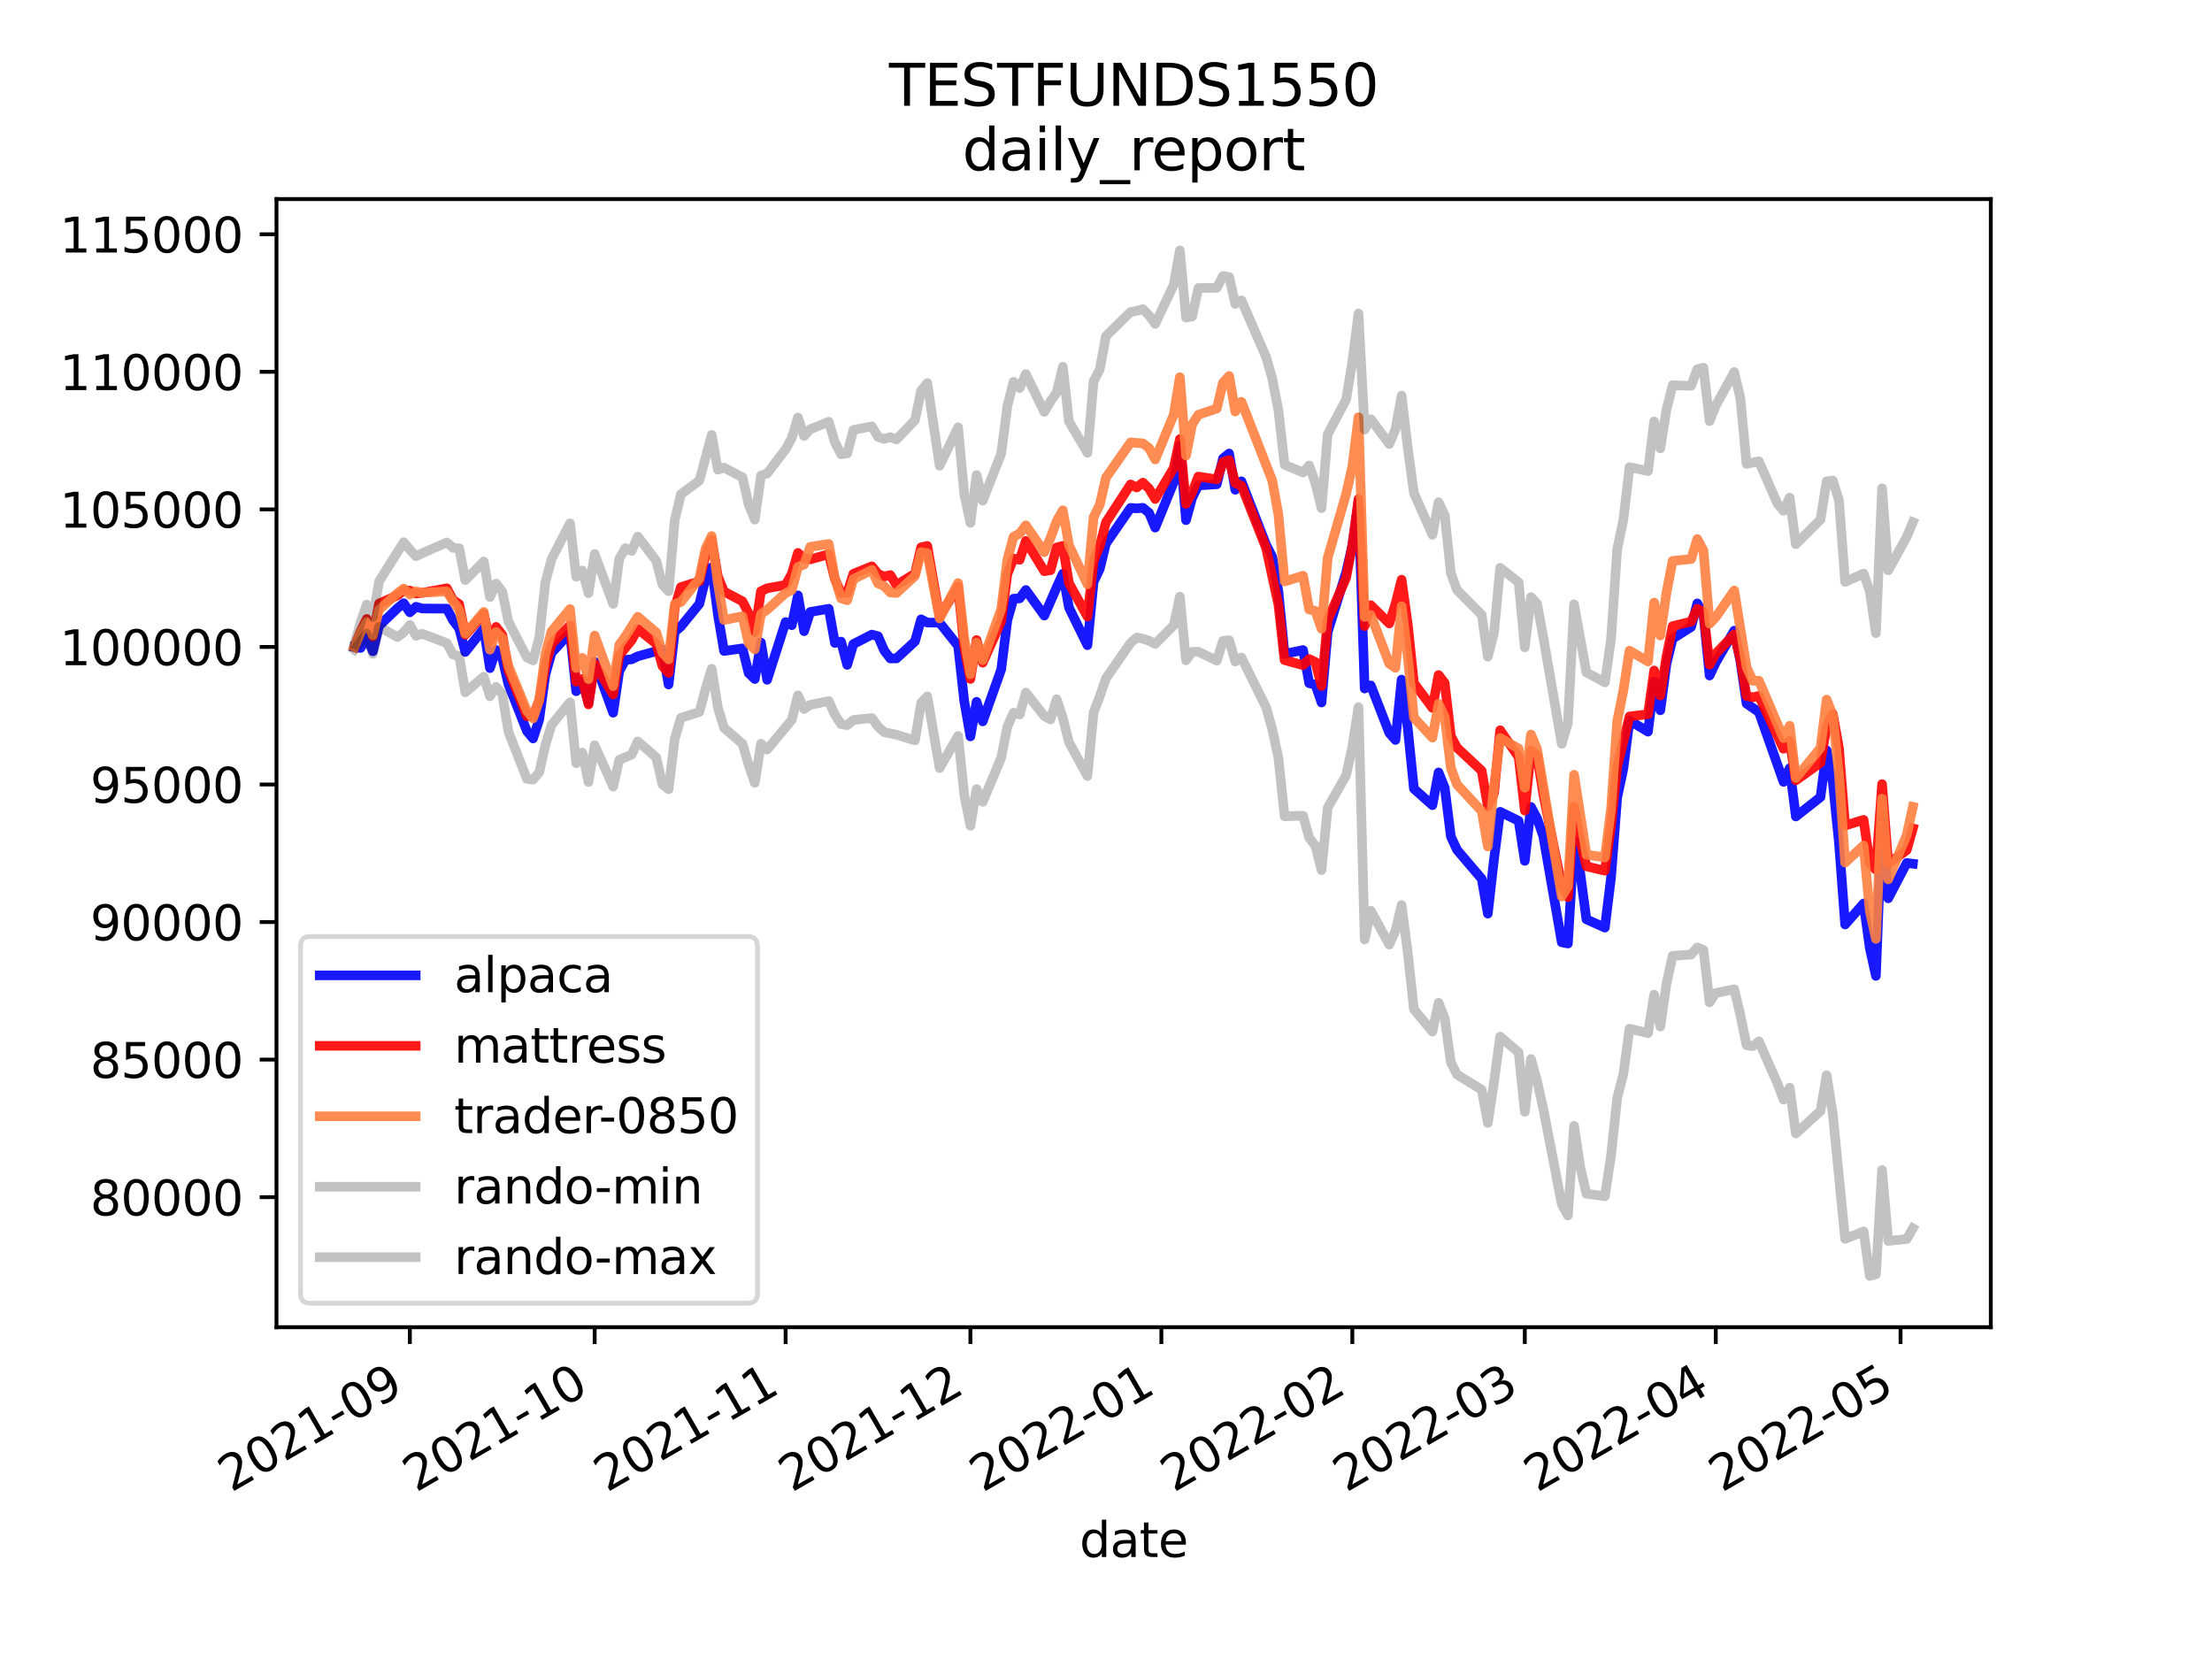 <?xml version="1.0" encoding="utf-8" standalone="no"?>
<!DOCTYPE svg PUBLIC "-//W3C//DTD SVG 1.1//EN"
  "http://www.w3.org/Graphics/SVG/1.1/DTD/svg11.dtd">
<svg height="345.6pt" version="1.1" viewBox="0 0 460.8 345.6" width="460.8pt" xmlns="http://www.w3.org/2000/svg" xmlns:xlink="http://www.w3.org/1999/xlink">
 <defs>
  <style type="text/css">*{stroke-linecap:butt;stroke-linejoin:round;}</style>
 </defs>
 <g id="figure_1">
  <g id="patch_1">
   <path d="M 0 345.6 
L 460.8 345.6 
L 460.8 0 
L 0 0 
z
" style="fill:#ffffff;"/>
  </g>
  <g id="axes_1">
   <g id="patch_2">
    <path d="M 57.6 276.48 
L 414.72 276.48 
L 414.72 41.472 
L 57.6 41.472 
z
" style="fill:#ffffff;"/>
   </g>
   <g id="matplotlib.axis_1">
    <g id="xtick_1">
     <g id="line2d_1">
      <defs>
       <path d="M 0 0 
L 0 3.5 
" id="m133e90d634" style="stroke:#000000;stroke-width:0.8;"/>
      </defs>
      <g>
       <use style="stroke:#000000;stroke-width:0.8;" x="85.382" xlink:href="#m133e90d634" y="276.48"/>
      </g>
     </g>
     <g id="text_1">
      <!-- 2021-09 -->
      <g transform="translate(48.157 310.952)rotate(-30)scale(0.1 -0.1)">
       <defs>
        <path d="M 1228 531 
L 3431 531 
L 3431 0 
L 469 0 
L 469 531 
Q 828 903 1448 1529 
Q 2069 2156 2228 2338 
Q 2531 2678 2651 2914 
Q 2772 3150 2772 3378 
Q 2772 3750 2511 3984 
Q 2250 4219 1831 4219 
Q 1534 4219 1204 4116 
Q 875 4013 500 3803 
L 500 4441 
Q 881 4594 1212 4672 
Q 1544 4750 1819 4750 
Q 2544 4750 2975 4387 
Q 3406 4025 3406 3419 
Q 3406 3131 3298 2873 
Q 3191 2616 2906 2266 
Q 2828 2175 2409 1742 
Q 1991 1309 1228 531 
z
" id="DejaVuSans-32" transform="scale(0.016)"/>
        <path d="M 2034 4250 
Q 1547 4250 1301 3770 
Q 1056 3291 1056 2328 
Q 1056 1369 1301 889 
Q 1547 409 2034 409 
Q 2525 409 2770 889 
Q 3016 1369 3016 2328 
Q 3016 3291 2770 3770 
Q 2525 4250 2034 4250 
z
M 2034 4750 
Q 2819 4750 3233 4129 
Q 3647 3509 3647 2328 
Q 3647 1150 3233 529 
Q 2819 -91 2034 -91 
Q 1250 -91 836 529 
Q 422 1150 422 2328 
Q 422 3509 836 4129 
Q 1250 4750 2034 4750 
z
" id="DejaVuSans-30" transform="scale(0.016)"/>
        <path d="M 794 531 
L 1825 531 
L 1825 4091 
L 703 3866 
L 703 4441 
L 1819 4666 
L 2450 4666 
L 2450 531 
L 3481 531 
L 3481 0 
L 794 0 
L 794 531 
z
" id="DejaVuSans-31" transform="scale(0.016)"/>
        <path d="M 313 2009 
L 1997 2009 
L 1997 1497 
L 313 1497 
L 313 2009 
z
" id="DejaVuSans-2d" transform="scale(0.016)"/>
        <path d="M 703 97 
L 703 672 
Q 941 559 1184 500 
Q 1428 441 1663 441 
Q 2288 441 2617 861 
Q 2947 1281 2994 2138 
Q 2813 1869 2534 1725 
Q 2256 1581 1919 1581 
Q 1219 1581 811 2004 
Q 403 2428 403 3163 
Q 403 3881 828 4315 
Q 1253 4750 1959 4750 
Q 2769 4750 3195 4129 
Q 3622 3509 3622 2328 
Q 3622 1225 3098 567 
Q 2575 -91 1691 -91 
Q 1453 -91 1209 -44 
Q 966 3 703 97 
z
M 1959 2075 
Q 2384 2075 2632 2365 
Q 2881 2656 2881 3163 
Q 2881 3666 2632 3958 
Q 2384 4250 1959 4250 
Q 1534 4250 1286 3958 
Q 1038 3666 1038 3163 
Q 1038 2656 1286 2365 
Q 1534 2075 1959 2075 
z
" id="DejaVuSans-39" transform="scale(0.016)"/>
       </defs>
       <use xlink:href="#DejaVuSans-32"/>
       <use x="63.623" xlink:href="#DejaVuSans-30"/>
       <use x="127.246" xlink:href="#DejaVuSans-32"/>
       <use x="190.869" xlink:href="#DejaVuSans-31"/>
       <use x="254.492" xlink:href="#DejaVuSans-2d"/>
       <use x="290.576" xlink:href="#DejaVuSans-30"/>
       <use x="354.199" xlink:href="#DejaVuSans-39"/>
      </g>
     </g>
    </g>
    <g id="xtick_2">
     <g id="line2d_2">
      <g>
       <use style="stroke:#000000;stroke-width:0.8;" x="123.878" xlink:href="#m133e90d634" y="276.48"/>
      </g>
     </g>
     <g id="text_2">
      <!-- 2021-10 -->
      <g transform="translate(86.653 310.952)rotate(-30)scale(0.1 -0.1)">
       <use xlink:href="#DejaVuSans-32"/>
       <use x="63.623" xlink:href="#DejaVuSans-30"/>
       <use x="127.246" xlink:href="#DejaVuSans-32"/>
       <use x="190.869" xlink:href="#DejaVuSans-31"/>
       <use x="254.492" xlink:href="#DejaVuSans-2d"/>
       <use x="290.576" xlink:href="#DejaVuSans-31"/>
       <use x="354.199" xlink:href="#DejaVuSans-30"/>
      </g>
     </g>
    </g>
    <g id="xtick_3">
     <g id="line2d_3">
      <g>
       <use style="stroke:#000000;stroke-width:0.8;" x="163.658" xlink:href="#m133e90d634" y="276.48"/>
      </g>
     </g>
     <g id="text_3">
      <!-- 2021-11 -->
      <g transform="translate(126.433 310.952)rotate(-30)scale(0.1 -0.1)">
       <use xlink:href="#DejaVuSans-32"/>
       <use x="63.623" xlink:href="#DejaVuSans-30"/>
       <use x="127.246" xlink:href="#DejaVuSans-32"/>
       <use x="190.869" xlink:href="#DejaVuSans-31"/>
       <use x="254.492" xlink:href="#DejaVuSans-2d"/>
       <use x="290.576" xlink:href="#DejaVuSans-31"/>
       <use x="354.199" xlink:href="#DejaVuSans-31"/>
      </g>
     </g>
    </g>
    <g id="xtick_4">
     <g id="line2d_4">
      <g>
       <use style="stroke:#000000;stroke-width:0.8;" x="202.155" xlink:href="#m133e90d634" y="276.48"/>
      </g>
     </g>
     <g id="text_4">
      <!-- 2021-12 -->
      <g transform="translate(164.93 310.952)rotate(-30)scale(0.1 -0.1)">
       <use xlink:href="#DejaVuSans-32"/>
       <use x="63.623" xlink:href="#DejaVuSans-30"/>
       <use x="127.246" xlink:href="#DejaVuSans-32"/>
       <use x="190.869" xlink:href="#DejaVuSans-31"/>
       <use x="254.492" xlink:href="#DejaVuSans-2d"/>
       <use x="290.576" xlink:href="#DejaVuSans-31"/>
       <use x="354.199" xlink:href="#DejaVuSans-32"/>
      </g>
     </g>
    </g>
    <g id="xtick_5">
     <g id="line2d_5">
      <g>
       <use style="stroke:#000000;stroke-width:0.8;" x="241.934" xlink:href="#m133e90d634" y="276.48"/>
      </g>
     </g>
     <g id="text_5">
      <!-- 2022-01 -->
      <g transform="translate(204.71 310.952)rotate(-30)scale(0.1 -0.1)">
       <use xlink:href="#DejaVuSans-32"/>
       <use x="63.623" xlink:href="#DejaVuSans-30"/>
       <use x="127.246" xlink:href="#DejaVuSans-32"/>
       <use x="190.869" xlink:href="#DejaVuSans-32"/>
       <use x="254.492" xlink:href="#DejaVuSans-2d"/>
       <use x="290.576" xlink:href="#DejaVuSans-30"/>
       <use x="354.199" xlink:href="#DejaVuSans-31"/>
      </g>
     </g>
    </g>
    <g id="xtick_6">
     <g id="line2d_6">
      <g>
       <use style="stroke:#000000;stroke-width:0.8;" x="281.714" xlink:href="#m133e90d634" y="276.48"/>
      </g>
     </g>
     <g id="text_6">
      <!-- 2022-02 -->
      <g transform="translate(244.489 310.952)rotate(-30)scale(0.1 -0.1)">
       <use xlink:href="#DejaVuSans-32"/>
       <use x="63.623" xlink:href="#DejaVuSans-30"/>
       <use x="127.246" xlink:href="#DejaVuSans-32"/>
       <use x="190.869" xlink:href="#DejaVuSans-32"/>
       <use x="254.492" xlink:href="#DejaVuSans-2d"/>
       <use x="290.576" xlink:href="#DejaVuSans-30"/>
       <use x="354.199" xlink:href="#DejaVuSans-32"/>
      </g>
     </g>
    </g>
    <g id="xtick_7">
     <g id="line2d_7">
      <g>
       <use style="stroke:#000000;stroke-width:0.8;" x="317.644" xlink:href="#m133e90d634" y="276.48"/>
      </g>
     </g>
     <g id="text_7">
      <!-- 2022-03 -->
      <g transform="translate(280.42 310.952)rotate(-30)scale(0.1 -0.1)">
       <defs>
        <path d="M 2597 2516 
Q 3050 2419 3304 2112 
Q 3559 1806 3559 1356 
Q 3559 666 3084 287 
Q 2609 -91 1734 -91 
Q 1441 -91 1130 -33 
Q 819 25 488 141 
L 488 750 
Q 750 597 1062 519 
Q 1375 441 1716 441 
Q 2309 441 2620 675 
Q 2931 909 2931 1356 
Q 2931 1769 2642 2001 
Q 2353 2234 1838 2234 
L 1294 2234 
L 1294 2753 
L 1863 2753 
Q 2328 2753 2575 2939 
Q 2822 3125 2822 3475 
Q 2822 3834 2567 4026 
Q 2313 4219 1838 4219 
Q 1578 4219 1281 4162 
Q 984 4106 628 3988 
L 628 4550 
Q 988 4650 1302 4700 
Q 1616 4750 1894 4750 
Q 2613 4750 3031 4423 
Q 3450 4097 3450 3541 
Q 3450 3153 3228 2886 
Q 3006 2619 2597 2516 
z
" id="DejaVuSans-33" transform="scale(0.016)"/>
       </defs>
       <use xlink:href="#DejaVuSans-32"/>
       <use x="63.623" xlink:href="#DejaVuSans-30"/>
       <use x="127.246" xlink:href="#DejaVuSans-32"/>
       <use x="190.869" xlink:href="#DejaVuSans-32"/>
       <use x="254.492" xlink:href="#DejaVuSans-2d"/>
       <use x="290.576" xlink:href="#DejaVuSans-30"/>
       <use x="354.199" xlink:href="#DejaVuSans-33"/>
      </g>
     </g>
    </g>
    <g id="xtick_8">
     <g id="line2d_8">
      <g>
       <use style="stroke:#000000;stroke-width:0.8;" x="357.424" xlink:href="#m133e90d634" y="276.48"/>
      </g>
     </g>
     <g id="text_8">
      <!-- 2022-04 -->
      <g transform="translate(320.199 310.952)rotate(-30)scale(0.1 -0.1)">
       <defs>
        <path d="M 2419 4116 
L 825 1625 
L 2419 1625 
L 2419 4116 
z
M 2253 4666 
L 3047 4666 
L 3047 1625 
L 3713 1625 
L 3713 1100 
L 3047 1100 
L 3047 0 
L 2419 0 
L 2419 1100 
L 313 1100 
L 313 1709 
L 2253 4666 
z
" id="DejaVuSans-34" transform="scale(0.016)"/>
       </defs>
       <use xlink:href="#DejaVuSans-32"/>
       <use x="63.623" xlink:href="#DejaVuSans-30"/>
       <use x="127.246" xlink:href="#DejaVuSans-32"/>
       <use x="190.869" xlink:href="#DejaVuSans-32"/>
       <use x="254.492" xlink:href="#DejaVuSans-2d"/>
       <use x="290.576" xlink:href="#DejaVuSans-30"/>
       <use x="354.199" xlink:href="#DejaVuSans-34"/>
      </g>
     </g>
    </g>
    <g id="xtick_9">
     <g id="line2d_9">
      <g>
       <use style="stroke:#000000;stroke-width:0.8;" x="395.921" xlink:href="#m133e90d634" y="276.48"/>
      </g>
     </g>
     <g id="text_9">
      <!-- 2022-05 -->
      <g transform="translate(358.696 310.952)rotate(-30)scale(0.1 -0.1)">
       <defs>
        <path d="M 691 4666 
L 3169 4666 
L 3169 4134 
L 1269 4134 
L 1269 2991 
Q 1406 3038 1543 3061 
Q 1681 3084 1819 3084 
Q 2600 3084 3056 2656 
Q 3513 2228 3513 1497 
Q 3513 744 3044 326 
Q 2575 -91 1722 -91 
Q 1428 -91 1123 -41 
Q 819 9 494 109 
L 494 744 
Q 775 591 1075 516 
Q 1375 441 1709 441 
Q 2250 441 2565 725 
Q 2881 1009 2881 1497 
Q 2881 1984 2565 2268 
Q 2250 2553 1709 2553 
Q 1456 2553 1204 2497 
Q 953 2441 691 2322 
L 691 4666 
z
" id="DejaVuSans-35" transform="scale(0.016)"/>
       </defs>
       <use xlink:href="#DejaVuSans-32"/>
       <use x="63.623" xlink:href="#DejaVuSans-30"/>
       <use x="127.246" xlink:href="#DejaVuSans-32"/>
       <use x="190.869" xlink:href="#DejaVuSans-32"/>
       <use x="254.492" xlink:href="#DejaVuSans-2d"/>
       <use x="290.576" xlink:href="#DejaVuSans-30"/>
       <use x="354.199" xlink:href="#DejaVuSans-35"/>
      </g>
     </g>
    </g>
    <g id="text_10">
     <!-- date -->
     <g transform="translate(224.885 324.351)scale(0.1 -0.1)">
      <defs>
       <path d="M 2906 2969 
L 2906 4863 
L 3481 4863 
L 3481 0 
L 2906 0 
L 2906 525 
Q 2725 213 2448 61 
Q 2172 -91 1784 -91 
Q 1150 -91 751 415 
Q 353 922 353 1747 
Q 353 2572 751 3078 
Q 1150 3584 1784 3584 
Q 2172 3584 2448 3432 
Q 2725 3281 2906 2969 
z
M 947 1747 
Q 947 1113 1208 752 
Q 1469 391 1925 391 
Q 2381 391 2643 752 
Q 2906 1113 2906 1747 
Q 2906 2381 2643 2742 
Q 2381 3103 1925 3103 
Q 1469 3103 1208 2742 
Q 947 2381 947 1747 
z
" id="DejaVuSans-64" transform="scale(0.016)"/>
       <path d="M 2194 1759 
Q 1497 1759 1228 1600 
Q 959 1441 959 1056 
Q 959 750 1161 570 
Q 1363 391 1709 391 
Q 2188 391 2477 730 
Q 2766 1069 2766 1631 
L 2766 1759 
L 2194 1759 
z
M 3341 1997 
L 3341 0 
L 2766 0 
L 2766 531 
Q 2569 213 2275 61 
Q 1981 -91 1556 -91 
Q 1019 -91 701 211 
Q 384 513 384 1019 
Q 384 1609 779 1909 
Q 1175 2209 1959 2209 
L 2766 2209 
L 2766 2266 
Q 2766 2663 2505 2880 
Q 2244 3097 1772 3097 
Q 1472 3097 1187 3025 
Q 903 2953 641 2809 
L 641 3341 
Q 956 3463 1253 3523 
Q 1550 3584 1831 3584 
Q 2591 3584 2966 3190 
Q 3341 2797 3341 1997 
z
" id="DejaVuSans-61" transform="scale(0.016)"/>
       <path d="M 1172 4494 
L 1172 3500 
L 2356 3500 
L 2356 3053 
L 1172 3053 
L 1172 1153 
Q 1172 725 1289 603 
Q 1406 481 1766 481 
L 2356 481 
L 2356 0 
L 1766 0 
Q 1100 0 847 248 
Q 594 497 594 1153 
L 594 3053 
L 172 3053 
L 172 3500 
L 594 3500 
L 594 4494 
L 1172 4494 
z
" id="DejaVuSans-74" transform="scale(0.016)"/>
       <path d="M 3597 1894 
L 3597 1613 
L 953 1613 
Q 991 1019 1311 708 
Q 1631 397 2203 397 
Q 2534 397 2845 478 
Q 3156 559 3463 722 
L 3463 178 
Q 3153 47 2828 -22 
Q 2503 -91 2169 -91 
Q 1331 -91 842 396 
Q 353 884 353 1716 
Q 353 2575 817 3079 
Q 1281 3584 2069 3584 
Q 2775 3584 3186 3129 
Q 3597 2675 3597 1894 
z
M 3022 2063 
Q 3016 2534 2758 2815 
Q 2500 3097 2075 3097 
Q 1594 3097 1305 2825 
Q 1016 2553 972 2059 
L 3022 2063 
z
" id="DejaVuSans-65" transform="scale(0.016)"/>
      </defs>
      <use xlink:href="#DejaVuSans-64"/>
      <use x="63.477" xlink:href="#DejaVuSans-61"/>
      <use x="124.756" xlink:href="#DejaVuSans-74"/>
      <use x="163.965" xlink:href="#DejaVuSans-65"/>
     </g>
    </g>
   </g>
   <g id="matplotlib.axis_2">
    <g id="ytick_1">
     <g id="line2d_10">
      <defs>
       <path d="M 0 0 
L -3.5 0 
" id="m3307962f62" style="stroke:#000000;stroke-width:0.8;"/>
      </defs>
      <g>
       <use style="stroke:#000000;stroke-width:0.8;" x="57.6" xlink:href="#m3307962f62" y="249.395"/>
      </g>
     </g>
     <g id="text_11">
      <!-- 80000 -->
      <g transform="translate(18.788 253.194)scale(0.1 -0.1)">
       <defs>
        <path d="M 2034 2216 
Q 1584 2216 1326 1975 
Q 1069 1734 1069 1313 
Q 1069 891 1326 650 
Q 1584 409 2034 409 
Q 2484 409 2743 651 
Q 3003 894 3003 1313 
Q 3003 1734 2745 1975 
Q 2488 2216 2034 2216 
z
M 1403 2484 
Q 997 2584 770 2862 
Q 544 3141 544 3541 
Q 544 4100 942 4425 
Q 1341 4750 2034 4750 
Q 2731 4750 3128 4425 
Q 3525 4100 3525 3541 
Q 3525 3141 3298 2862 
Q 3072 2584 2669 2484 
Q 3125 2378 3379 2068 
Q 3634 1759 3634 1313 
Q 3634 634 3220 271 
Q 2806 -91 2034 -91 
Q 1263 -91 848 271 
Q 434 634 434 1313 
Q 434 1759 690 2068 
Q 947 2378 1403 2484 
z
M 1172 3481 
Q 1172 3119 1398 2916 
Q 1625 2713 2034 2713 
Q 2441 2713 2670 2916 
Q 2900 3119 2900 3481 
Q 2900 3844 2670 4047 
Q 2441 4250 2034 4250 
Q 1625 4250 1398 4047 
Q 1172 3844 1172 3481 
z
" id="DejaVuSans-38" transform="scale(0.016)"/>
       </defs>
       <use xlink:href="#DejaVuSans-38"/>
       <use x="63.623" xlink:href="#DejaVuSans-30"/>
       <use x="127.246" xlink:href="#DejaVuSans-30"/>
       <use x="190.869" xlink:href="#DejaVuSans-30"/>
       <use x="254.492" xlink:href="#DejaVuSans-30"/>
      </g>
     </g>
    </g>
    <g id="ytick_2">
     <g id="line2d_11">
      <g>
       <use style="stroke:#000000;stroke-width:0.8;" x="57.6" xlink:href="#m3307962f62" y="220.738"/>
      </g>
     </g>
     <g id="text_12">
      <!-- 85000 -->
      <g transform="translate(18.788 224.537)scale(0.1 -0.1)">
       <use xlink:href="#DejaVuSans-38"/>
       <use x="63.623" xlink:href="#DejaVuSans-35"/>
       <use x="127.246" xlink:href="#DejaVuSans-30"/>
       <use x="190.869" xlink:href="#DejaVuSans-30"/>
       <use x="254.492" xlink:href="#DejaVuSans-30"/>
      </g>
     </g>
    </g>
    <g id="ytick_3">
     <g id="line2d_12">
      <g>
       <use style="stroke:#000000;stroke-width:0.8;" x="57.6" xlink:href="#m3307962f62" y="192.082"/>
      </g>
     </g>
     <g id="text_13">
      <!-- 90000 -->
      <g transform="translate(18.788 195.881)scale(0.1 -0.1)">
       <use xlink:href="#DejaVuSans-39"/>
       <use x="63.623" xlink:href="#DejaVuSans-30"/>
       <use x="127.246" xlink:href="#DejaVuSans-30"/>
       <use x="190.869" xlink:href="#DejaVuSans-30"/>
       <use x="254.492" xlink:href="#DejaVuSans-30"/>
      </g>
     </g>
    </g>
    <g id="ytick_4">
     <g id="line2d_13">
      <g>
       <use style="stroke:#000000;stroke-width:0.8;" x="57.6" xlink:href="#m3307962f62" y="163.426"/>
      </g>
     </g>
     <g id="text_14">
      <!-- 95000 -->
      <g transform="translate(18.788 167.225)scale(0.1 -0.1)">
       <use xlink:href="#DejaVuSans-39"/>
       <use x="63.623" xlink:href="#DejaVuSans-35"/>
       <use x="127.246" xlink:href="#DejaVuSans-30"/>
       <use x="190.869" xlink:href="#DejaVuSans-30"/>
       <use x="254.492" xlink:href="#DejaVuSans-30"/>
      </g>
     </g>
    </g>
    <g id="ytick_5">
     <g id="line2d_14">
      <g>
       <use style="stroke:#000000;stroke-width:0.8;" x="57.6" xlink:href="#m3307962f62" y="134.77"/>
      </g>
     </g>
     <g id="text_15">
      <!-- 100000 -->
      <g transform="translate(12.425 138.569)scale(0.1 -0.1)">
       <use xlink:href="#DejaVuSans-31"/>
       <use x="63.623" xlink:href="#DejaVuSans-30"/>
       <use x="127.246" xlink:href="#DejaVuSans-30"/>
       <use x="190.869" xlink:href="#DejaVuSans-30"/>
       <use x="254.492" xlink:href="#DejaVuSans-30"/>
       <use x="318.115" xlink:href="#DejaVuSans-30"/>
      </g>
     </g>
    </g>
    <g id="ytick_6">
     <g id="line2d_15">
      <g>
       <use style="stroke:#000000;stroke-width:0.8;" x="57.6" xlink:href="#m3307962f62" y="106.113"/>
      </g>
     </g>
     <g id="text_16">
      <!-- 105000 -->
      <g transform="translate(12.425 109.913)scale(0.1 -0.1)">
       <use xlink:href="#DejaVuSans-31"/>
       <use x="63.623" xlink:href="#DejaVuSans-30"/>
       <use x="127.246" xlink:href="#DejaVuSans-35"/>
       <use x="190.869" xlink:href="#DejaVuSans-30"/>
       <use x="254.492" xlink:href="#DejaVuSans-30"/>
       <use x="318.115" xlink:href="#DejaVuSans-30"/>
      </g>
     </g>
    </g>
    <g id="ytick_7">
     <g id="line2d_16">
      <g>
       <use style="stroke:#000000;stroke-width:0.8;" x="57.6" xlink:href="#m3307962f62" y="77.457"/>
      </g>
     </g>
     <g id="text_17">
      <!-- 110000 -->
      <g transform="translate(12.425 81.256)scale(0.1 -0.1)">
       <use xlink:href="#DejaVuSans-31"/>
       <use x="63.623" xlink:href="#DejaVuSans-31"/>
       <use x="127.246" xlink:href="#DejaVuSans-30"/>
       <use x="190.869" xlink:href="#DejaVuSans-30"/>
       <use x="254.492" xlink:href="#DejaVuSans-30"/>
       <use x="318.115" xlink:href="#DejaVuSans-30"/>
      </g>
     </g>
    </g>
    <g id="ytick_8">
     <g id="line2d_17">
      <g>
       <use style="stroke:#000000;stroke-width:0.8;" x="57.6" xlink:href="#m3307962f62" y="48.801"/>
      </g>
     </g>
     <g id="text_18">
      <!-- 115000 -->
      <g transform="translate(12.425 52.6)scale(0.1 -0.1)">
       <use xlink:href="#DejaVuSans-31"/>
       <use x="63.623" xlink:href="#DejaVuSans-31"/>
       <use x="127.246" xlink:href="#DejaVuSans-35"/>
       <use x="190.869" xlink:href="#DejaVuSans-30"/>
       <use x="254.492" xlink:href="#DejaVuSans-30"/>
       <use x="318.115" xlink:href="#DejaVuSans-30"/>
      </g>
     </g>
    </g>
   </g>
   <g id="line2d_18">
    <path clip-path="url(#p588a7e3ae4)" d="M 73.833 134.77 
L 75.116 134.978 
L 76.399 132.674 
L 77.682 135.672 
L 78.966 130.377 
L 82.815 126.684 
L 84.098 125.654 
L 85.382 127.558 
L 86.665 126.396 
L 87.948 126.761 
L 93.081 126.795 
L 94.364 129.204 
L 95.647 130.892 
L 96.931 135.815 
L 100.78 130.938 
L 102.064 139.186 
L 103.347 135.398 
L 104.63 137.104 
L 105.913 142.538 
L 109.763 152.292 
L 111.046 153.832 
L 112.329 149.9 
L 113.613 140.562 
L 114.896 136.008 
L 118.745 131.807 
L 120.029 143.999 
L 121.312 141.853 
L 122.595 146.454 
L 123.878 137.868 
L 127.728 148.478 
L 129.011 139.798 
L 130.294 137.45 
L 131.578 137.361 
L 132.861 136.721 
L 137.994 135.303 
L 139.277 142.597 
L 140.56 131.617 
L 141.843 130.515 
L 145.693 125.79 
L 146.976 120.557 
L 148.259 118.168 
L 149.543 127.982 
L 150.826 135.606 
L 154.676 135.072 
L 155.959 140.217 
L 157.242 141.456 
L 158.525 133.852 
L 159.808 141.62 
L 163.658 129.581 
L 164.941 130.249 
L 166.225 124.027 
L 167.508 131.491 
L 168.791 127.482 
L 172.641 126.819 
L 173.924 133.94 
L 175.207 133.659 
L 176.49 138.514 
L 177.774 134.172 
L 181.623 132.194 
L 182.906 132.533 
L 184.19 135.504 
L 185.473 137.172 
L 186.756 137.159 
L 190.606 133.61 
L 191.889 129.022 
L 193.172 129.689 
L 195.739 129.728 
L 199.588 134.566 
L 200.871 146.083 
L 202.155 153.411 
L 203.438 146.194 
L 204.721 150.278 
L 208.571 139.461 
L 209.854 129.196 
L 211.137 124.715 
L 212.42 124.649 
L 213.704 122.899 
L 217.553 128.24 
L 220.12 122.355 
L 221.403 119.532 
L 222.686 126.581 
L 226.536 134.41 
L 227.819 121.214 
L 229.102 118.512 
L 230.386 113.238 
L 235.518 105.802 
L 236.802 105.903 
L 238.085 105.782 
L 239.368 106.839 
L 240.651 109.918 
L 244.501 100.471 
L 245.784 92.863 
L 247.067 108.357 
L 248.351 103.701 
L 249.634 101.126 
L 253.483 100.881 
L 254.767 95.51 
L 256.05 94.47 
L 257.333 102.028 
L 258.616 100.264 
L 263.749 113.472 
L 265.032 115.994 
L 266.316 123.213 
L 267.599 136.223 
L 271.449 135.416 
L 272.732 142.325 
L 274.015 142.625 
L 275.298 146.355 
L 276.581 131.689 
L 280.431 119.24 
L 281.714 113.61 
L 282.998 104.53 
L 284.281 143.435 
L 285.564 142.789 
L 289.414 152.684 
L 290.697 154.149 
L 291.98 141.578 
L 293.263 151.714 
L 294.546 164.309 
L 298.396 167.738 
L 299.679 160.906 
L 300.963 164.109 
L 302.246 174.27 
L 303.529 177.05 
L 308.662 183.064 
L 309.945 190.33 
L 311.228 178.986 
L 312.512 169.11 
L 316.361 171.006 
L 317.644 179.336 
L 318.928 168.098 
L 320.211 170.498 
L 321.494 174.236 
L 325.344 196.303 
L 326.627 196.558 
L 327.91 174.991 
L 329.193 181.902 
L 330.477 191.512 
L 334.326 193.237 
L 335.61 182.807 
L 336.893 166.152 
L 338.176 160.11 
L 339.459 150.103 
L 343.309 152.417 
L 344.592 141.971 
L 345.875 147.97 
L 347.158 138.307 
L 348.442 133.051 
L 352.291 130.615 
L 353.575 125.694 
L 354.858 127.932 
L 356.141 140.731 
L 357.424 138.016 
L 361.274 131.377 
L 362.557 137.743 
L 363.84 146.572 
L 366.407 148.341 
L 371.54 162.877 
L 372.823 160.023 
L 374.106 170.095 
L 379.239 166.057 
L 380.522 156.311 
L 381.805 162.945 
L 383.089 175.533 
L 384.372 192.592 
L 388.222 188.216 
L 389.505 197.475 
L 390.788 203.298 
L 392.071 170.402 
L 393.354 187.14 
L 397.204 179.774 
L 398.487 179.929 
L 398.487 179.929 
" style="fill:none;stroke:#0000ff;stroke-linecap:square;stroke-opacity:0.9;stroke-width:2;"/>
   </g>
   <g id="line2d_19">
    <path clip-path="url(#p588a7e3ae4)" d="M 73.833 134.77 
L 75.116 131.539 
L 76.399 128.933 
L 77.682 132.572 
L 78.966 125.728 
L 82.815 124.022 
L 84.098 122.999 
L 85.382 123.027 
L 86.665 123.641 
L 87.948 123.49 
L 93.081 122.547 
L 94.364 124.958 
L 95.647 125.853 
L 96.931 132.252 
L 100.78 127.911 
L 102.064 133.595 
L 103.347 130.591 
L 104.63 132.255 
L 105.913 139.645 
L 109.763 149.203 
L 111.046 149.151 
L 112.329 145.948 
L 113.613 138.774 
L 114.896 134.159 
L 118.745 130.267 
L 120.029 142.006 
L 121.312 141.432 
L 122.595 146.754 
L 123.878 138.299 
L 127.728 144.683 
L 129.011 136.507 
L 131.578 133.372 
L 132.861 131.022 
L 136.71 134.108 
L 137.994 138.732 
L 139.277 140.188 
L 140.56 126.567 
L 141.843 122.313 
L 145.693 121.101 
L 146.976 115.637 
L 148.259 112.44 
L 149.543 120.11 
L 150.826 123.223 
L 154.676 125.267 
L 155.959 127.796 
L 157.242 131.633 
L 158.525 123.159 
L 159.808 122.55 
L 163.658 121.849 
L 164.941 119.563 
L 166.225 115.175 
L 167.508 116.337 
L 168.791 116.53 
L 172.641 115.461 
L 173.924 120.642 
L 175.207 123.516 
L 176.49 123.498 
L 177.774 119.535 
L 181.623 117.972 
L 182.906 119.553 
L 184.19 120.104 
L 185.473 119.792 
L 186.756 121.877 
L 190.606 119.498 
L 191.889 114.016 
L 193.172 113.732 
L 195.739 128.425 
L 199.588 122.207 
L 200.871 134.821 
L 202.155 141.435 
L 203.438 133.323 
L 204.721 138.055 
L 208.571 129.428 
L 209.854 119.582 
L 211.137 116.348 
L 212.42 116.606 
L 213.704 112.683 
L 217.553 118.997 
L 218.837 118.793 
L 220.12 114.04 
L 221.403 113.715 
L 222.686 121.483 
L 226.536 128.441 
L 227.819 116.869 
L 229.102 113.792 
L 230.386 108.805 
L 235.518 100.92 
L 236.802 101.553 
L 238.085 100.538 
L 239.368 101.78 
L 240.651 103.946 
L 244.501 97.505 
L 245.784 91.464 
L 247.067 104.971 
L 248.351 102.565 
L 249.634 99.279 
L 253.483 99.866 
L 254.767 96.255 
L 256.05 95.847 
L 257.333 100.643 
L 258.616 101.172 
L 263.749 114.152 
L 266.316 125.941 
L 267.599 137.51 
L 271.449 138.573 
L 272.732 137.276 
L 274.015 137.907 
L 275.298 142.912 
L 276.581 129.21 
L 280.431 120.355 
L 281.714 113.558 
L 282.998 103.937 
L 284.281 130.421 
L 285.564 126.072 
L 289.414 129.876 
L 290.697 125.845 
L 291.98 120.765 
L 293.263 130.042 
L 294.546 142.298 
L 298.396 147.456 
L 299.679 140.619 
L 300.963 142.297 
L 302.246 153.342 
L 303.529 155.754 
L 308.662 160.559 
L 309.945 168.02 
L 311.228 165.255 
L 312.512 152.121 
L 316.361 157.716 
L 317.644 168.862 
L 318.928 156.343 
L 320.211 157.473 
L 321.494 165.436 
L 325.344 184.583 
L 326.627 186.881 
L 327.91 168.056 
L 329.193 174.989 
L 330.477 180.473 
L 334.326 181.383 
L 335.61 172.066 
L 336.893 159.68 
L 339.459 149.246 
L 343.309 148.782 
L 344.592 139.673 
L 345.875 144.892 
L 347.158 136.774 
L 348.442 130.442 
L 352.291 129.48 
L 353.575 126.808 
L 354.858 127.491 
L 356.141 138.471 
L 357.424 136.168 
L 361.274 132.146 
L 362.557 137.335 
L 363.84 144.997 
L 365.124 145.257 
L 366.407 144.969 
L 371.54 155.978 
L 372.823 154.326 
L 374.106 162.559 
L 379.239 158.918 
L 380.522 151.274 
L 381.805 148.726 
L 383.089 155.842 
L 384.372 171.972 
L 388.222 170.787 
L 389.505 179.887 
L 390.788 181.18 
L 392.071 163.342 
L 393.354 179.893 
L 397.204 177.095 
L 398.487 172.56 
L 398.487 172.56 
" style="fill:none;stroke:#ff0000;stroke-linecap:square;stroke-opacity:0.9;stroke-width:2;"/>
   </g>
   <g id="line2d_20">
    <path clip-path="url(#p588a7e3ae4)" d="M 73.833 134.77 
L 75.116 131.791 
L 76.399 129.584 
L 77.682 132.339 
L 78.966 127.016 
L 82.815 123.566 
L 84.098 122.596 
L 85.382 123.875 
L 86.665 123.192 
L 87.948 123.485 
L 93.081 123.202 
L 94.364 125.227 
L 95.647 127.005 
L 96.931 132.024 
L 100.78 127.48 
L 102.064 135.34 
L 103.347 131.654 
L 104.63 132.902 
L 105.913 138.743 
L 109.763 148.112 
L 111.046 149.659 
L 112.329 145.788 
L 113.613 136.288 
L 114.896 131.534 
L 118.745 126.874 
L 120.029 139.176 
L 121.312 137.052 
L 122.595 141.493 
L 123.878 132.391 
L 127.728 142.931 
L 129.011 134.329 
L 130.294 132.559 
L 132.861 128.485 
L 136.71 131.751 
L 137.994 135.956 
L 139.277 137.355 
L 140.56 125.854 
L 141.843 125.417 
L 145.693 120.507 
L 146.976 114.298 
L 148.259 111.656 
L 149.543 121.519 
L 150.826 129.156 
L 154.676 128.379 
L 155.959 134.016 
L 157.242 135.273 
L 158.525 127.896 
L 159.808 127.017 
L 163.658 123.543 
L 164.941 122.912 
L 166.225 118.117 
L 167.508 117.587 
L 168.791 113.926 
L 172.641 113.305 
L 173.924 120.491 
L 175.207 124.638 
L 176.49 125.045 
L 177.774 120.642 
L 181.623 118.731 
L 182.906 121.528 
L 184.19 122.104 
L 185.473 123.428 
L 186.756 123.538 
L 190.606 119.983 
L 191.889 115.035 
L 193.172 115.247 
L 195.739 128.835 
L 199.588 121.457 
L 200.871 132.913 
L 202.155 140.465 
L 203.438 133.87 
L 204.721 137.524 
L 208.571 126.913 
L 209.854 116.54 
L 211.137 111.824 
L 212.42 111.133 
L 213.704 109.432 
L 217.553 115.03 
L 218.837 112.073 
L 220.12 108.565 
L 221.403 106.303 
L 222.686 113.591 
L 226.536 121.733 
L 227.819 107.733 
L 229.102 105.16 
L 230.386 99.52 
L 235.518 92.17 
L 238.085 92.36 
L 239.368 93.347 
L 240.651 95.714 
L 244.501 86.408 
L 245.784 78.584 
L 247.067 94.907 
L 248.351 88.412 
L 249.634 86.408 
L 253.483 85.103 
L 254.767 79.728 
L 256.05 78.323 
L 257.333 85.72 
L 258.616 83.696 
L 265.032 100.107 
L 266.316 107.183 
L 267.599 121.131 
L 271.449 119.94 
L 272.732 126.956 
L 274.015 127.261 
L 275.298 130.985 
L 276.581 116.228 
L 280.431 102.872 
L 281.714 97.19 
L 282.998 86.908 
L 284.281 128.525 
L 285.564 128.132 
L 289.414 138.246 
L 290.697 139.108 
L 291.98 126.283 
L 293.263 136.842 
L 294.546 149.51 
L 298.396 153.659 
L 299.679 146.614 
L 300.963 149.374 
L 302.246 160.005 
L 303.529 163.433 
L 308.662 168.96 
L 309.945 176.332 
L 311.228 163.779 
L 312.512 153.738 
L 316.361 155.941 
L 317.644 164.108 
L 318.928 153.008 
L 320.211 156.071 
L 325.344 186.773 
L 326.627 184.671 
L 327.91 161.399 
L 330.477 178.033 
L 334.326 178.612 
L 335.61 168.517 
L 336.893 150.215 
L 338.176 143.845 
L 339.459 135.547 
L 343.309 137.798 
L 344.592 125.528 
L 345.875 132.398 
L 347.158 123.429 
L 348.442 116.84 
L 352.291 116.465 
L 353.575 112.288 
L 354.858 114.69 
L 356.141 129.929 
L 357.424 128.579 
L 361.274 123.011 
L 363.84 138.992 
L 365.124 141.813 
L 366.407 141.801 
L 371.54 153.779 
L 372.823 151.19 
L 374.106 162.068 
L 379.239 155.81 
L 380.522 145.733 
L 381.805 149.003 
L 383.089 161.36 
L 384.372 179.694 
L 388.222 176.122 
L 389.505 189.709 
L 390.788 195.585 
L 392.071 166.356 
L 393.354 183.19 
L 397.204 173.952 
L 398.487 168.083 
L 398.487 168.083 
" style="fill:none;stroke:#ff8040;stroke-linecap:square;stroke-opacity:0.9;stroke-width:2;"/>
   </g>
   <g id="line2d_21">
    <path clip-path="url(#p588a7e3ae4)" d="M 73.833 135.343 
L 76.399 131.986 
L 77.682 136.205 
L 78.966 130.584 
L 82.815 132.723 
L 84.098 131.719 
L 85.382 130.187 
L 86.665 132.446 
L 87.948 132.027 
L 93.081 133.979 
L 94.364 136.35 
L 95.647 136.662 
L 96.931 144.217 
L 100.78 140.971 
L 102.064 145.042 
L 103.347 143.083 
L 104.63 144.568 
L 105.913 152.432 
L 109.763 162.254 
L 111.046 162.403 
L 112.329 160.911 
L 113.613 155.212 
L 114.896 151.008 
L 118.745 146.292 
L 120.029 158.984 
L 121.312 156.78 
L 122.595 162.904 
L 123.878 155.25 
L 127.728 163.868 
L 129.011 158.278 
L 131.578 157.208 
L 132.861 154.452 
L 136.71 157.791 
L 137.994 163.395 
L 139.277 164.413 
L 140.56 153.9 
L 141.843 149.535 
L 145.693 148.32 
L 146.976 143.545 
L 148.259 139.297 
L 149.543 147.382 
L 150.826 151.621 
L 154.676 154.952 
L 155.959 159.342 
L 157.242 163.083 
L 158.525 154.925 
L 159.808 156.146 
L 164.941 149.961 
L 166.225 144.849 
L 167.508 147.688 
L 168.791 146.835 
L 172.641 146.037 
L 173.924 148.895 
L 175.207 150.852 
L 176.49 151.064 
L 177.774 149.991 
L 181.623 149.575 
L 182.906 151.35 
L 184.19 152.518 
L 186.756 153.06 
L 190.606 154.239 
L 191.889 146.409 
L 193.172 145.057 
L 195.739 160.013 
L 199.588 153.304 
L 200.871 165.549 
L 202.155 172.026 
L 203.438 164.375 
L 204.721 167.047 
L 208.571 157.845 
L 209.854 151.376 
L 211.137 148.47 
L 212.42 148.848 
L 213.704 144.276 
L 217.553 149.18 
L 218.837 149.881 
L 220.12 145.657 
L 221.403 149.545 
L 222.686 154.641 
L 226.536 161.669 
L 227.819 148.427 
L 229.102 145.068 
L 230.386 141.321 
L 235.518 133.933 
L 236.802 132.813 
L 238.085 133.046 
L 239.368 133.471 
L 240.651 134.142 
L 244.501 130.268 
L 245.784 124.291 
L 247.067 137.558 
L 248.351 135.792 
L 249.634 135.758 
L 253.483 137.63 
L 254.767 133.517 
L 256.05 133.367 
L 257.333 137.799 
L 258.616 136.973 
L 263.749 147.346 
L 265.032 151.905 
L 266.316 157.857 
L 267.599 170.048 
L 271.449 169.922 
L 272.732 174.548 
L 274.015 176.173 
L 275.298 181.256 
L 276.581 168.273 
L 280.431 161.498 
L 281.714 155.564 
L 282.998 147.311 
L 284.281 195.716 
L 285.564 189.726 
L 289.414 196.777 
L 290.697 193.915 
L 291.98 188.538 
L 293.263 198.489 
L 294.546 210.258 
L 298.396 214.899 
L 299.679 208.89 
L 300.963 212.195 
L 302.246 221.325 
L 303.529 223.853 
L 308.662 227.006 
L 309.945 233.918 
L 311.228 225.434 
L 312.512 215.941 
L 316.361 219.25 
L 317.644 231.609 
L 318.928 220.595 
L 320.211 225.207 
L 321.494 230.976 
L 325.344 250.86 
L 326.627 253.205 
L 327.91 234.537 
L 329.193 243.127 
L 330.477 248.676 
L 334.326 249.188 
L 335.61 240.728 
L 336.893 228.733 
L 338.176 223.698 
L 339.459 214.299 
L 343.309 215.218 
L 344.592 207.208 
L 345.875 213.848 
L 347.158 204.896 
L 348.442 199.119 
L 352.291 198.851 
L 353.575 197.364 
L 354.858 197.888 
L 356.141 208.82 
L 357.424 206.866 
L 361.274 206.084 
L 362.557 211.447 
L 363.84 217.742 
L 365.124 217.937 
L 366.407 216.928 
L 370.256 225.645 
L 371.54 229.078 
L 372.823 226.578 
L 374.106 236.128 
L 379.239 231.442 
L 380.522 223.994 
L 381.805 232.088 
L 384.372 258.079 
L 388.222 256.525 
L 389.505 265.798 
L 390.788 265.463 
L 392.071 243.745 
L 393.354 258.508 
L 397.204 258.109 
L 398.487 255.884 
L 398.487 255.884 
" style="fill:none;stroke:#0d0d0d;stroke-linecap:square;stroke-opacity:0.25;stroke-width:2;"/>
   </g>
   <g id="line2d_22">
    <path clip-path="url(#p588a7e3ae4)" d="M 73.833 134.196 
L 75.116 129.689 
L 76.399 125.914 
L 77.682 128.539 
L 78.966 121.127 
L 84.098 112.946 
L 85.382 114.516 
L 86.665 115.889 
L 87.948 115.248 
L 93.081 113.007 
L 94.364 114.123 
L 95.647 114.2 
L 96.931 120.842 
L 100.78 116.978 
L 102.064 124.38 
L 103.347 121.565 
L 104.63 123.219 
L 105.913 129.504 
L 109.763 136.947 
L 111.046 137.578 
L 112.329 132.769 
L 113.613 121.294 
L 114.896 116.461 
L 118.745 109.012 
L 120.029 120.145 
L 121.312 118.836 
L 122.595 123.57 
L 123.878 115.415 
L 127.728 125.812 
L 129.011 116.407 
L 130.294 114.181 
L 131.578 114.795 
L 132.861 111.773 
L 136.71 116.824 
L 137.994 121.814 
L 139.277 123.171 
L 140.56 108.347 
L 141.843 102.956 
L 145.693 100.117 
L 148.259 90.606 
L 149.543 97.845 
L 150.826 97.411 
L 154.676 99.437 
L 155.959 105.114 
L 157.242 108.247 
L 158.525 99.071 
L 159.808 98.638 
L 163.658 93.582 
L 164.941 91.262 
L 166.225 86.969 
L 167.508 90.84 
L 168.791 89.414 
L 172.641 87.863 
L 173.924 92.129 
L 175.207 94.624 
L 176.49 94.466 
L 177.774 89.562 
L 181.623 88.814 
L 182.906 91.001 
L 184.19 91.437 
L 185.473 91.068 
L 186.756 91.549 
L 190.606 87.526 
L 191.889 81.378 
L 193.172 79.798 
L 195.739 97.017 
L 199.588 89.017 
L 200.871 103.004 
L 202.155 108.924 
L 203.438 98.945 
L 204.721 104.302 
L 208.571 94.498 
L 209.854 84.581 
L 211.137 79.542 
L 212.42 80.851 
L 213.704 77.926 
L 217.553 85.801 
L 218.837 83.604 
L 220.12 81.792 
L 221.403 76.398 
L 222.686 87.793 
L 226.536 94.328 
L 227.819 79.399 
L 229.102 76.967 
L 230.386 70.015 
L 235.518 65 
L 236.802 64.756 
L 238.085 64.393 
L 239.368 65.714 
L 240.651 67.474 
L 244.501 59.368 
L 245.784 52.154 
L 247.067 66.157 
L 248.351 65.922 
L 249.634 60 
L 253.483 59.974 
L 254.767 57.489 
L 256.05 57.708 
L 257.333 63.317 
L 258.616 62.569 
L 263.749 74.373 
L 265.032 78.871 
L 266.316 85.469 
L 267.599 96.802 
L 271.449 98.432 
L 272.732 96.956 
L 274.015 100.651 
L 275.298 105.856 
L 276.581 90.505 
L 280.431 83.219 
L 281.714 75.367 
L 282.998 65.316 
L 284.281 89.483 
L 285.564 87.316 
L 289.414 92.497 
L 290.697 89.432 
L 291.98 82.411 
L 293.263 93.351 
L 294.546 102.722 
L 298.396 111.412 
L 299.679 104.61 
L 300.963 107.353 
L 302.246 119.417 
L 303.529 122.915 
L 308.662 128.075 
L 309.945 136.798 
L 311.228 131.834 
L 312.512 118.275 
L 316.361 121.307 
L 317.644 134.857 
L 318.928 124.392 
L 320.211 125.785 
L 321.494 132.744 
L 325.344 154.955 
L 326.627 150.566 
L 327.91 125.886 
L 330.477 140.073 
L 334.326 142.157 
L 335.61 133.108 
L 336.893 114.411 
L 338.176 108.253 
L 339.459 97.316 
L 343.309 98.133 
L 344.592 87.788 
L 345.875 93.41 
L 347.158 85.302 
L 348.442 80.242 
L 352.291 80.381 
L 353.575 76.921 
L 354.858 76.593 
L 356.141 87.721 
L 357.424 84.51 
L 361.274 77.5 
L 362.557 82.998 
L 363.84 96.653 
L 366.407 96.086 
L 370.256 104.889 
L 371.54 106.421 
L 372.823 103.649 
L 374.106 113.37 
L 379.239 108.232 
L 380.522 100.274 
L 381.805 100.121 
L 383.089 104.201 
L 384.372 121.222 
L 388.222 119.472 
L 389.505 123.146 
L 390.788 131.895 
L 392.071 101.729 
L 393.354 118.828 
L 397.204 111.848 
L 398.487 108.782 
L 398.487 108.782 
" style="fill:none;stroke:#0d0d0d;stroke-linecap:square;stroke-opacity:0.25;stroke-width:2;"/>
   </g>
   <g id="patch_3">
    <path d="M 57.6 276.48 
L 57.6 41.472 
" style="fill:none;stroke:#000000;stroke-linecap:square;stroke-linejoin:miter;stroke-width:0.8;"/>
   </g>
   <g id="patch_4">
    <path d="M 414.72 276.48 
L 414.72 41.472 
" style="fill:none;stroke:#000000;stroke-linecap:square;stroke-linejoin:miter;stroke-width:0.8;"/>
   </g>
   <g id="patch_5">
    <path d="M 57.6 276.48 
L 414.72 276.48 
" style="fill:none;stroke:#000000;stroke-linecap:square;stroke-linejoin:miter;stroke-width:0.8;"/>
   </g>
   <g id="patch_6">
    <path d="M 57.6 41.472 
L 414.72 41.472 
" style="fill:none;stroke:#000000;stroke-linecap:square;stroke-linejoin:miter;stroke-width:0.8;"/>
   </g>
   <g id="text_19">
    <!-- TESTFUNDS1550 -->
    <g transform="translate(185.2 22.035)scale(0.12 -0.12)">
     <defs>
      <path d="M -19 4666 
L 3928 4666 
L 3928 4134 
L 2272 4134 
L 2272 0 
L 1638 0 
L 1638 4134 
L -19 4134 
L -19 4666 
z
" id="DejaVuSans-54" transform="scale(0.016)"/>
      <path d="M 628 4666 
L 3578 4666 
L 3578 4134 
L 1259 4134 
L 1259 2753 
L 3481 2753 
L 3481 2222 
L 1259 2222 
L 1259 531 
L 3634 531 
L 3634 0 
L 628 0 
L 628 4666 
z
" id="DejaVuSans-45" transform="scale(0.016)"/>
      <path d="M 3425 4513 
L 3425 3897 
Q 3066 4069 2747 4153 
Q 2428 4238 2131 4238 
Q 1616 4238 1336 4038 
Q 1056 3838 1056 3469 
Q 1056 3159 1242 3001 
Q 1428 2844 1947 2747 
L 2328 2669 
Q 3034 2534 3370 2195 
Q 3706 1856 3706 1288 
Q 3706 609 3251 259 
Q 2797 -91 1919 -91 
Q 1588 -91 1214 -16 
Q 841 59 441 206 
L 441 856 
Q 825 641 1194 531 
Q 1563 422 1919 422 
Q 2459 422 2753 634 
Q 3047 847 3047 1241 
Q 3047 1584 2836 1778 
Q 2625 1972 2144 2069 
L 1759 2144 
Q 1053 2284 737 2584 
Q 422 2884 422 3419 
Q 422 4038 858 4394 
Q 1294 4750 2059 4750 
Q 2388 4750 2728 4690 
Q 3069 4631 3425 4513 
z
" id="DejaVuSans-53" transform="scale(0.016)"/>
      <path d="M 628 4666 
L 3309 4666 
L 3309 4134 
L 1259 4134 
L 1259 2759 
L 3109 2759 
L 3109 2228 
L 1259 2228 
L 1259 0 
L 628 0 
L 628 4666 
z
" id="DejaVuSans-46" transform="scale(0.016)"/>
      <path d="M 556 4666 
L 1191 4666 
L 1191 1831 
Q 1191 1081 1462 751 
Q 1734 422 2344 422 
Q 2950 422 3222 751 
Q 3494 1081 3494 1831 
L 3494 4666 
L 4128 4666 
L 4128 1753 
Q 4128 841 3676 375 
Q 3225 -91 2344 -91 
Q 1459 -91 1007 375 
Q 556 841 556 1753 
L 556 4666 
z
" id="DejaVuSans-55" transform="scale(0.016)"/>
      <path d="M 628 4666 
L 1478 4666 
L 3547 763 
L 3547 4666 
L 4159 4666 
L 4159 0 
L 3309 0 
L 1241 3903 
L 1241 0 
L 628 0 
L 628 4666 
z
" id="DejaVuSans-4e" transform="scale(0.016)"/>
      <path d="M 1259 4147 
L 1259 519 
L 2022 519 
Q 2988 519 3436 956 
Q 3884 1394 3884 2338 
Q 3884 3275 3436 3711 
Q 2988 4147 2022 4147 
L 1259 4147 
z
M 628 4666 
L 1925 4666 
Q 3281 4666 3915 4102 
Q 4550 3538 4550 2338 
Q 4550 1131 3912 565 
Q 3275 0 1925 0 
L 628 0 
L 628 4666 
z
" id="DejaVuSans-44" transform="scale(0.016)"/>
     </defs>
     <use xlink:href="#DejaVuSans-54"/>
     <use x="61.084" xlink:href="#DejaVuSans-45"/>
     <use x="124.268" xlink:href="#DejaVuSans-53"/>
     <use x="187.744" xlink:href="#DejaVuSans-54"/>
     <use x="248.828" xlink:href="#DejaVuSans-46"/>
     <use x="306.348" xlink:href="#DejaVuSans-55"/>
     <use x="379.541" xlink:href="#DejaVuSans-4e"/>
     <use x="454.346" xlink:href="#DejaVuSans-44"/>
     <use x="531.348" xlink:href="#DejaVuSans-53"/>
     <use x="594.824" xlink:href="#DejaVuSans-31"/>
     <use x="658.447" xlink:href="#DejaVuSans-35"/>
     <use x="722.07" xlink:href="#DejaVuSans-35"/>
     <use x="785.693" xlink:href="#DejaVuSans-30"/>
    </g>
    <!-- daily_report -->
    <g transform="translate(200.467 35.472)scale(0.12 -0.12)">
     <defs>
      <path d="M 603 3500 
L 1178 3500 
L 1178 0 
L 603 0 
L 603 3500 
z
M 603 4863 
L 1178 4863 
L 1178 4134 
L 603 4134 
L 603 4863 
z
" id="DejaVuSans-69" transform="scale(0.016)"/>
      <path d="M 603 4863 
L 1178 4863 
L 1178 0 
L 603 0 
L 603 4863 
z
" id="DejaVuSans-6c" transform="scale(0.016)"/>
      <path d="M 2059 -325 
Q 1816 -950 1584 -1140 
Q 1353 -1331 966 -1331 
L 506 -1331 
L 506 -850 
L 844 -850 
Q 1081 -850 1212 -737 
Q 1344 -625 1503 -206 
L 1606 56 
L 191 3500 
L 800 3500 
L 1894 763 
L 2988 3500 
L 3597 3500 
L 2059 -325 
z
" id="DejaVuSans-79" transform="scale(0.016)"/>
      <path d="M 3263 -1063 
L 3263 -1509 
L -63 -1509 
L -63 -1063 
L 3263 -1063 
z
" id="DejaVuSans-5f" transform="scale(0.016)"/>
      <path d="M 2631 2963 
Q 2534 3019 2420 3045 
Q 2306 3072 2169 3072 
Q 1681 3072 1420 2755 
Q 1159 2438 1159 1844 
L 1159 0 
L 581 0 
L 581 3500 
L 1159 3500 
L 1159 2956 
Q 1341 3275 1631 3429 
Q 1922 3584 2338 3584 
Q 2397 3584 2469 3576 
Q 2541 3569 2628 3553 
L 2631 2963 
z
" id="DejaVuSans-72" transform="scale(0.016)"/>
      <path d="M 1159 525 
L 1159 -1331 
L 581 -1331 
L 581 3500 
L 1159 3500 
L 1159 2969 
Q 1341 3281 1617 3432 
Q 1894 3584 2278 3584 
Q 2916 3584 3314 3078 
Q 3713 2572 3713 1747 
Q 3713 922 3314 415 
Q 2916 -91 2278 -91 
Q 1894 -91 1617 61 
Q 1341 213 1159 525 
z
M 3116 1747 
Q 3116 2381 2855 2742 
Q 2594 3103 2138 3103 
Q 1681 3103 1420 2742 
Q 1159 2381 1159 1747 
Q 1159 1113 1420 752 
Q 1681 391 2138 391 
Q 2594 391 2855 752 
Q 3116 1113 3116 1747 
z
" id="DejaVuSans-70" transform="scale(0.016)"/>
      <path d="M 1959 3097 
Q 1497 3097 1228 2736 
Q 959 2375 959 1747 
Q 959 1119 1226 758 
Q 1494 397 1959 397 
Q 2419 397 2687 759 
Q 2956 1122 2956 1747 
Q 2956 2369 2687 2733 
Q 2419 3097 1959 3097 
z
M 1959 3584 
Q 2709 3584 3137 3096 
Q 3566 2609 3566 1747 
Q 3566 888 3137 398 
Q 2709 -91 1959 -91 
Q 1206 -91 779 398 
Q 353 888 353 1747 
Q 353 2609 779 3096 
Q 1206 3584 1959 3584 
z
" id="DejaVuSans-6f" transform="scale(0.016)"/>
     </defs>
     <use xlink:href="#DejaVuSans-64"/>
     <use x="63.477" xlink:href="#DejaVuSans-61"/>
     <use x="124.756" xlink:href="#DejaVuSans-69"/>
     <use x="152.539" xlink:href="#DejaVuSans-6c"/>
     <use x="180.322" xlink:href="#DejaVuSans-79"/>
     <use x="239.502" xlink:href="#DejaVuSans-5f"/>
     <use x="289.502" xlink:href="#DejaVuSans-72"/>
     <use x="328.365" xlink:href="#DejaVuSans-65"/>
     <use x="389.889" xlink:href="#DejaVuSans-70"/>
     <use x="453.365" xlink:href="#DejaVuSans-6f"/>
     <use x="514.547" xlink:href="#DejaVuSans-72"/>
     <use x="555.66" xlink:href="#DejaVuSans-74"/>
    </g>
   </g>
   <g id="legend_1">
    <g id="patch_7">
     <path d="M 64.6 271.48 
L 155.792 271.48 
Q 157.792 271.48 157.792 269.48 
L 157.792 197.089 
Q 157.792 195.089 155.792 195.089 
L 64.6 195.089 
Q 62.6 195.089 62.6 197.089 
L 62.6 269.48 
Q 62.6 271.48 64.6 271.48 
z
" style="fill:#ffffff;opacity:0.8;stroke:#cccccc;stroke-linejoin:miter;"/>
    </g>
    <g id="line2d_23">
     <path d="M 66.6 203.188 
L 86.6 203.188 
" style="fill:none;stroke:#0000ff;stroke-linecap:square;stroke-opacity:0.9;stroke-width:2;"/>
    </g>
    <g id="line2d_24"/>
    <g id="text_20">
     <!-- alpaca -->
     <g transform="translate(94.6 206.688)scale(0.1 -0.1)">
      <defs>
       <path d="M 3122 3366 
L 3122 2828 
Q 2878 2963 2633 3030 
Q 2388 3097 2138 3097 
Q 1578 3097 1268 2742 
Q 959 2388 959 1747 
Q 959 1106 1268 751 
Q 1578 397 2138 397 
Q 2388 397 2633 464 
Q 2878 531 3122 666 
L 3122 134 
Q 2881 22 2623 -34 
Q 2366 -91 2075 -91 
Q 1284 -91 818 406 
Q 353 903 353 1747 
Q 353 2603 823 3093 
Q 1294 3584 2113 3584 
Q 2378 3584 2631 3529 
Q 2884 3475 3122 3366 
z
" id="DejaVuSans-63" transform="scale(0.016)"/>
      </defs>
      <use xlink:href="#DejaVuSans-61"/>
      <use x="61.279" xlink:href="#DejaVuSans-6c"/>
      <use x="89.062" xlink:href="#DejaVuSans-70"/>
      <use x="152.539" xlink:href="#DejaVuSans-61"/>
      <use x="213.818" xlink:href="#DejaVuSans-63"/>
      <use x="268.799" xlink:href="#DejaVuSans-61"/>
     </g>
    </g>
    <g id="line2d_25">
     <path d="M 66.6 217.866 
L 86.6 217.866 
" style="fill:none;stroke:#ff0000;stroke-linecap:square;stroke-opacity:0.9;stroke-width:2;"/>
    </g>
    <g id="line2d_26"/>
    <g id="text_21">
     <!-- mattress -->
     <g transform="translate(94.6 221.366)scale(0.1 -0.1)">
      <defs>
       <path d="M 3328 2828 
Q 3544 3216 3844 3400 
Q 4144 3584 4550 3584 
Q 5097 3584 5394 3201 
Q 5691 2819 5691 2113 
L 5691 0 
L 5113 0 
L 5113 2094 
Q 5113 2597 4934 2840 
Q 4756 3084 4391 3084 
Q 3944 3084 3684 2787 
Q 3425 2491 3425 1978 
L 3425 0 
L 2847 0 
L 2847 2094 
Q 2847 2600 2669 2842 
Q 2491 3084 2119 3084 
Q 1678 3084 1418 2786 
Q 1159 2488 1159 1978 
L 1159 0 
L 581 0 
L 581 3500 
L 1159 3500 
L 1159 2956 
Q 1356 3278 1631 3431 
Q 1906 3584 2284 3584 
Q 2666 3584 2933 3390 
Q 3200 3197 3328 2828 
z
" id="DejaVuSans-6d" transform="scale(0.016)"/>
       <path d="M 2834 3397 
L 2834 2853 
Q 2591 2978 2328 3040 
Q 2066 3103 1784 3103 
Q 1356 3103 1142 2972 
Q 928 2841 928 2578 
Q 928 2378 1081 2264 
Q 1234 2150 1697 2047 
L 1894 2003 
Q 2506 1872 2764 1633 
Q 3022 1394 3022 966 
Q 3022 478 2636 193 
Q 2250 -91 1575 -91 
Q 1294 -91 989 -36 
Q 684 19 347 128 
L 347 722 
Q 666 556 975 473 
Q 1284 391 1588 391 
Q 1994 391 2212 530 
Q 2431 669 2431 922 
Q 2431 1156 2273 1281 
Q 2116 1406 1581 1522 
L 1381 1569 
Q 847 1681 609 1914 
Q 372 2147 372 2553 
Q 372 3047 722 3315 
Q 1072 3584 1716 3584 
Q 2034 3584 2315 3537 
Q 2597 3491 2834 3397 
z
" id="DejaVuSans-73" transform="scale(0.016)"/>
      </defs>
      <use xlink:href="#DejaVuSans-6d"/>
      <use x="97.412" xlink:href="#DejaVuSans-61"/>
      <use x="158.691" xlink:href="#DejaVuSans-74"/>
      <use x="197.9" xlink:href="#DejaVuSans-74"/>
      <use x="237.109" xlink:href="#DejaVuSans-72"/>
      <use x="275.973" xlink:href="#DejaVuSans-65"/>
      <use x="337.496" xlink:href="#DejaVuSans-73"/>
      <use x="389.596" xlink:href="#DejaVuSans-73"/>
     </g>
    </g>
    <g id="line2d_27">
     <path d="M 66.6 232.544 
L 86.6 232.544 
" style="fill:none;stroke:#ff8040;stroke-linecap:square;stroke-opacity:0.9;stroke-width:2;"/>
    </g>
    <g id="line2d_28"/>
    <g id="text_22">
     <!-- trader-0850 -->
     <g transform="translate(94.6 236.044)scale(0.1 -0.1)">
      <use xlink:href="#DejaVuSans-74"/>
      <use x="39.209" xlink:href="#DejaVuSans-72"/>
      <use x="80.322" xlink:href="#DejaVuSans-61"/>
      <use x="141.602" xlink:href="#DejaVuSans-64"/>
      <use x="205.078" xlink:href="#DejaVuSans-65"/>
      <use x="266.602" xlink:href="#DejaVuSans-72"/>
      <use x="301.34" xlink:href="#DejaVuSans-2d"/>
      <use x="337.424" xlink:href="#DejaVuSans-30"/>
      <use x="401.047" xlink:href="#DejaVuSans-38"/>
      <use x="464.67" xlink:href="#DejaVuSans-35"/>
      <use x="528.293" xlink:href="#DejaVuSans-30"/>
     </g>
    </g>
    <g id="line2d_29">
     <path d="M 66.6 247.222 
L 86.6 247.222 
" style="fill:none;stroke:#0d0d0d;stroke-linecap:square;stroke-opacity:0.25;stroke-width:2;"/>
    </g>
    <g id="line2d_30"/>
    <g id="text_23">
     <!-- rando-min -->
     <g transform="translate(94.6 250.722)scale(0.1 -0.1)">
      <defs>
       <path d="M 3513 2113 
L 3513 0 
L 2938 0 
L 2938 2094 
Q 2938 2591 2744 2837 
Q 2550 3084 2163 3084 
Q 1697 3084 1428 2787 
Q 1159 2491 1159 1978 
L 1159 0 
L 581 0 
L 581 3500 
L 1159 3500 
L 1159 2956 
Q 1366 3272 1645 3428 
Q 1925 3584 2291 3584 
Q 2894 3584 3203 3211 
Q 3513 2838 3513 2113 
z
" id="DejaVuSans-6e" transform="scale(0.016)"/>
      </defs>
      <use xlink:href="#DejaVuSans-72"/>
      <use x="41.113" xlink:href="#DejaVuSans-61"/>
      <use x="102.393" xlink:href="#DejaVuSans-6e"/>
      <use x="165.771" xlink:href="#DejaVuSans-64"/>
      <use x="229.248" xlink:href="#DejaVuSans-6f"/>
      <use x="292.305" xlink:href="#DejaVuSans-2d"/>
      <use x="328.389" xlink:href="#DejaVuSans-6d"/>
      <use x="425.801" xlink:href="#DejaVuSans-69"/>
      <use x="453.584" xlink:href="#DejaVuSans-6e"/>
     </g>
    </g>
    <g id="line2d_31">
     <path d="M 66.6 261.9 
L 86.6 261.9 
" style="fill:none;stroke:#0d0d0d;stroke-linecap:square;stroke-opacity:0.25;stroke-width:2;"/>
    </g>
    <g id="line2d_32"/>
    <g id="text_24">
     <!-- rando-max -->
     <g transform="translate(94.6 265.4)scale(0.1 -0.1)">
      <defs>
       <path d="M 3513 3500 
L 2247 1797 
L 3578 0 
L 2900 0 
L 1881 1375 
L 863 0 
L 184 0 
L 1544 1831 
L 300 3500 
L 978 3500 
L 1906 2253 
L 2834 3500 
L 3513 3500 
z
" id="DejaVuSans-78" transform="scale(0.016)"/>
      </defs>
      <use xlink:href="#DejaVuSans-72"/>
      <use x="41.113" xlink:href="#DejaVuSans-61"/>
      <use x="102.393" xlink:href="#DejaVuSans-6e"/>
      <use x="165.771" xlink:href="#DejaVuSans-64"/>
      <use x="229.248" xlink:href="#DejaVuSans-6f"/>
      <use x="292.305" xlink:href="#DejaVuSans-2d"/>
      <use x="328.389" xlink:href="#DejaVuSans-6d"/>
      <use x="425.801" xlink:href="#DejaVuSans-61"/>
      <use x="487.08" xlink:href="#DejaVuSans-78"/>
     </g>
    </g>
   </g>
  </g>
 </g>
 <defs>
  <clipPath id="p588a7e3ae4">
   <rect height="235.008" width="357.12" x="57.6" y="41.472"/>
  </clipPath>
 </defs>
</svg>

